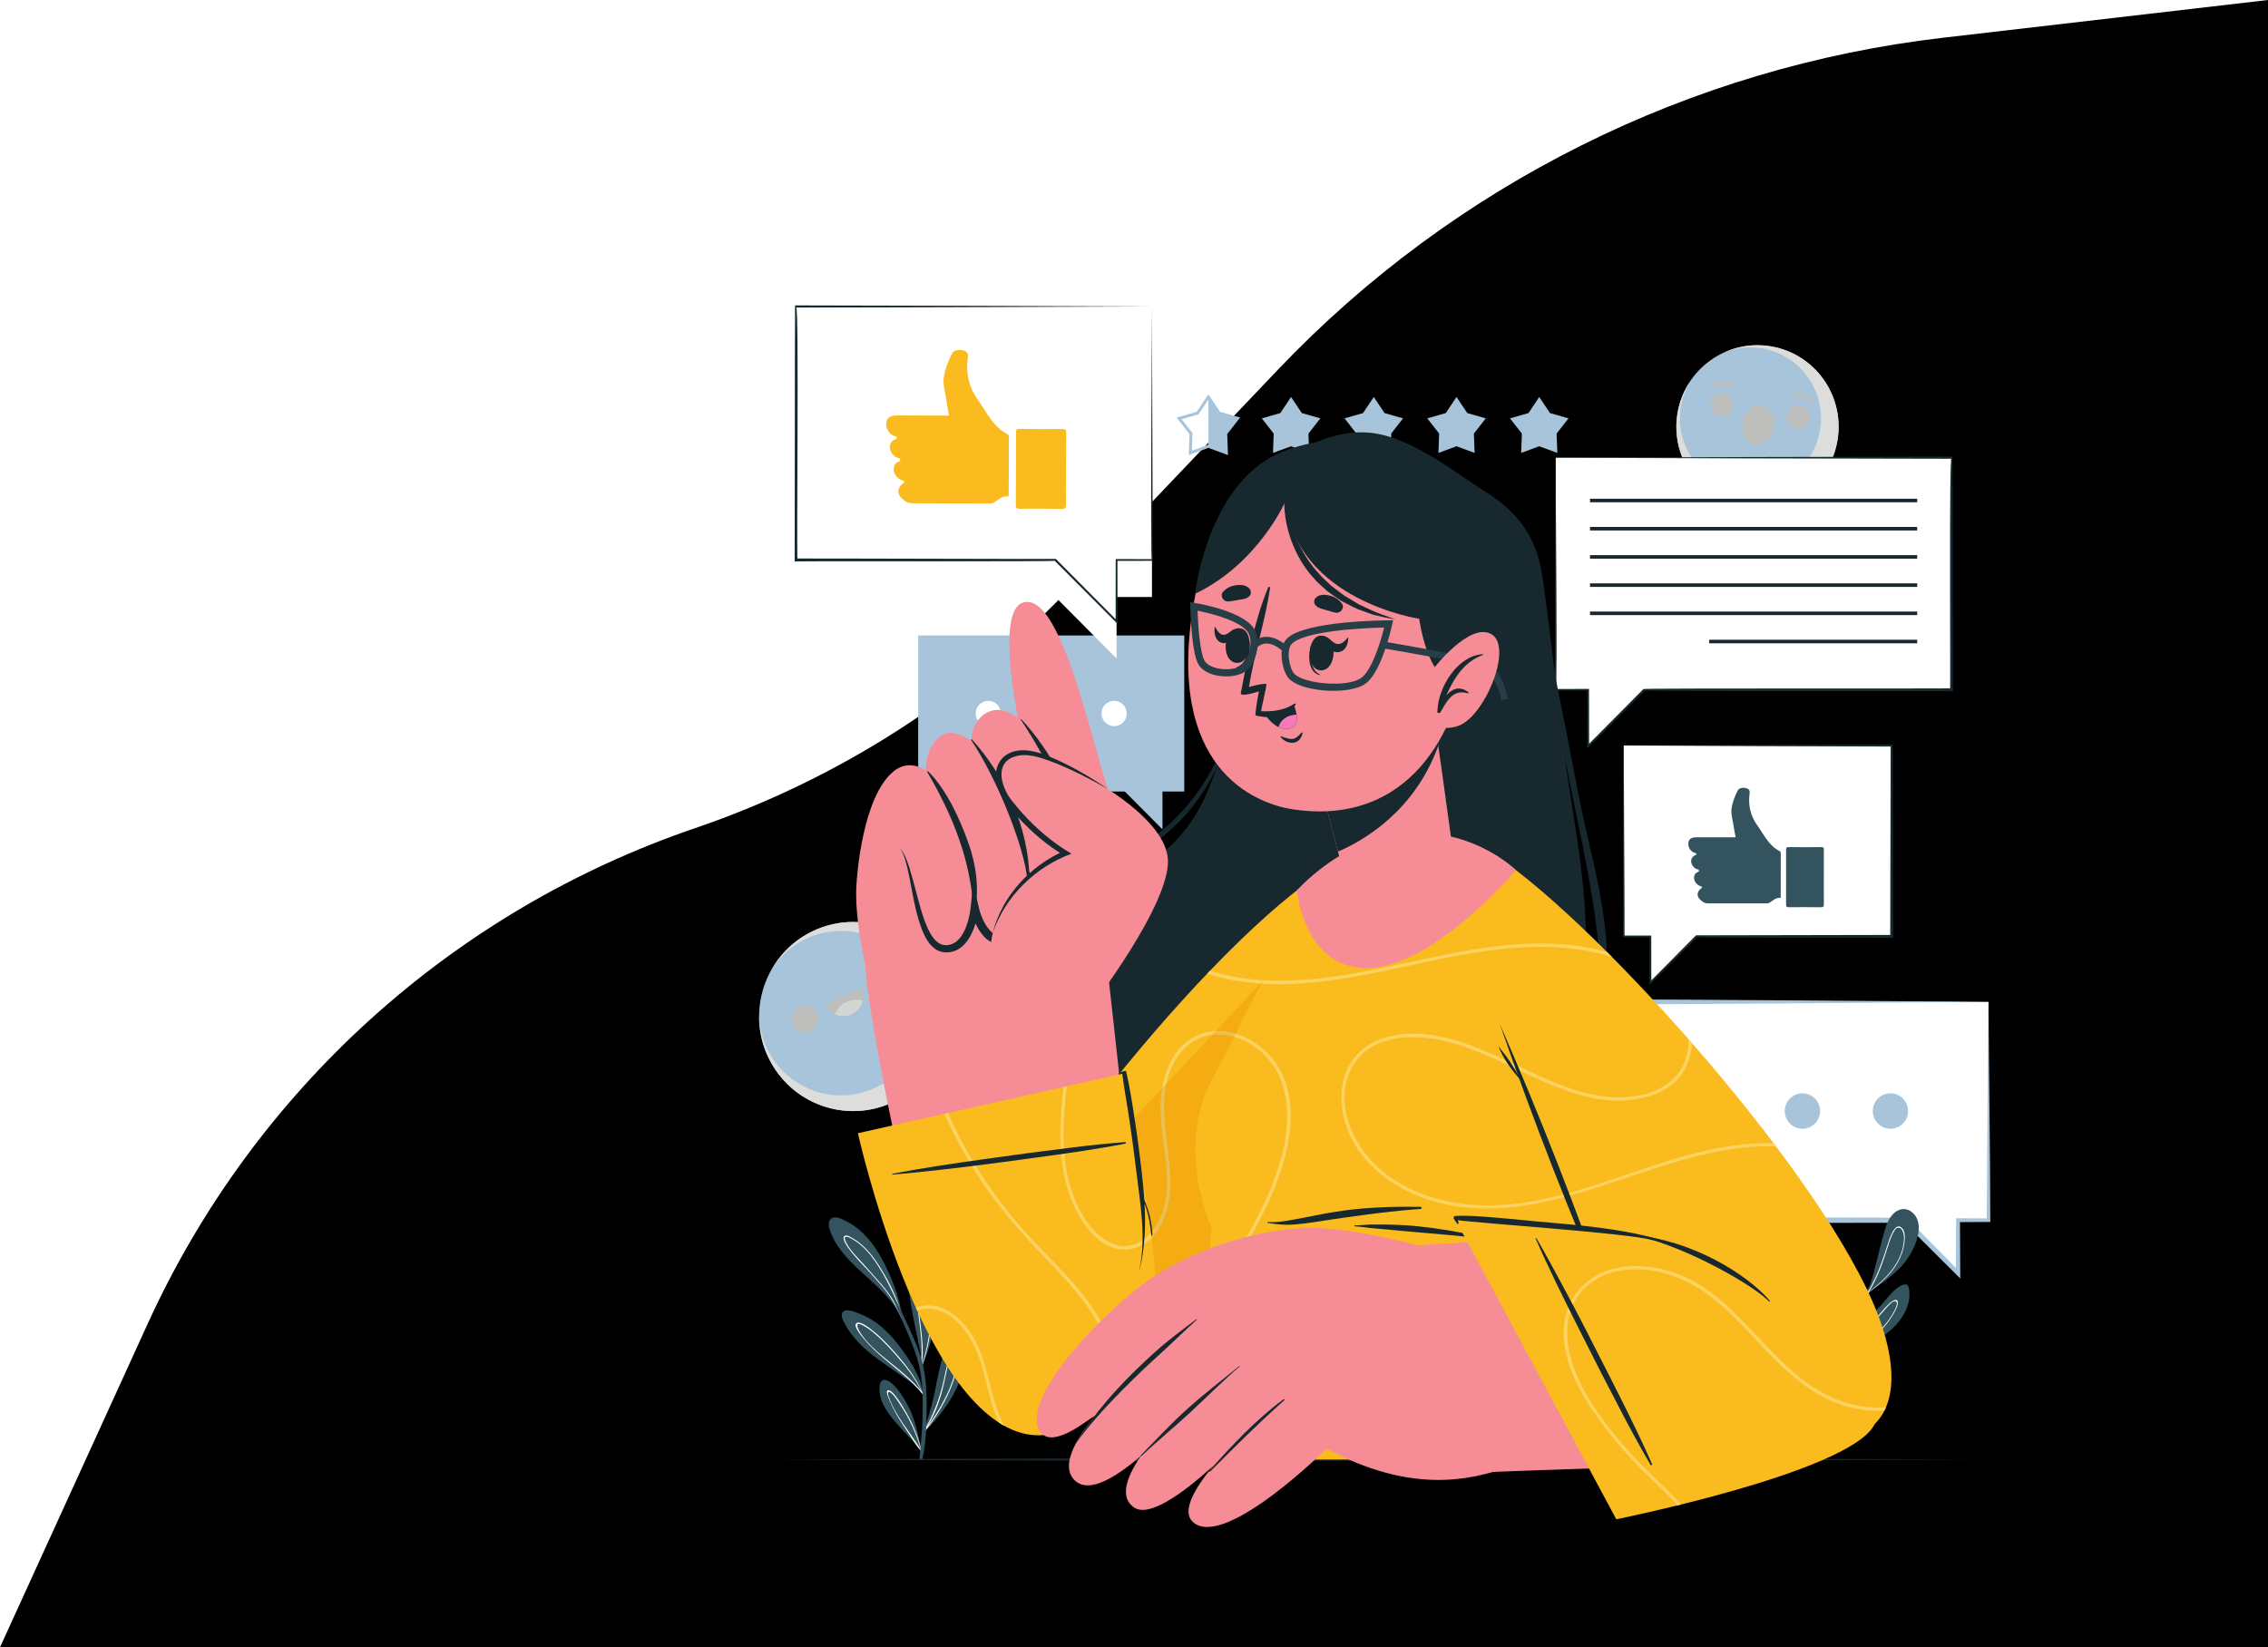 <svg width="245" height="178" viewBox="0 0 245 178" fill="none" xmlns="http://www.w3.org/2000/svg">
<path d="M75.096 89.483C90.471 84.239 104.349 75.355 115.547 63.588L138.057 39.936C157.082 19.947 182.511 7.257 209.922 4.074L245 0V178H0L15.972 143.002C27.479 117.789 48.865 98.43 75.096 89.483Z" fill="url(#paint0_linear_4311_134212)"/>
<g clipPath="url(#clip0_4311_134212)">
<path d="M127.93 68.665V85.528H125.576V89.619L121.508 85.528H99.186V68.665H127.93Z" fill="#A7C4DA"/>
<path d="M108.123 77.096C108.123 77.853 107.513 78.466 106.761 78.466C106.009 78.466 105.399 77.853 105.399 77.096C105.399 76.34 106.009 75.727 106.761 75.727C107.513 75.727 108.123 76.34 108.123 77.096Z" fill="white"/>
<path d="M114.92 77.096C114.92 77.853 114.31 78.466 113.558 78.466C112.806 78.466 112.196 77.853 112.196 77.096C112.196 76.34 112.806 75.727 113.558 75.727C114.31 75.727 114.92 76.34 114.92 77.096Z" fill="white"/>
<path d="M121.717 77.096C121.717 77.853 121.107 78.466 120.355 78.466C119.603 78.466 118.993 77.853 118.993 77.096C118.993 76.34 119.603 75.727 120.355 75.727C121.107 75.727 121.717 76.34 121.717 77.096Z" fill="white"/>
<path d="M83.015 114.289C85.457 119.368 91.532 121.494 96.582 119.038C101.633 116.581 103.747 110.472 101.305 105.393C98.862 100.314 92.788 98.188 87.737 100.645C82.686 103.101 80.572 109.21 83.015 114.289Z" fill="#A7C4DA"/>
<path d="M92.167 120.059C93.421 120.059 94.69 119.825 95.913 119.334V119.334C94.69 119.825 93.421 120.059 92.167 120.059C91.997 120.059 91.828 120.055 91.659 120.046C91.829 120.055 91.998 120.059 92.167 120.059ZM84.897 102.695C84.899 102.692 84.901 102.69 84.903 102.688C84.901 102.69 84.899 102.692 84.897 102.695ZM84.905 102.687C85.702 101.869 86.652 101.172 87.737 100.645C89.162 99.952 90.668 99.624 92.152 99.624C93.956 99.624 95.726 100.109 97.273 101.013C95.726 100.109 93.955 99.623 92.151 99.623C90.668 99.623 89.162 99.951 87.737 100.644C86.652 101.172 85.702 101.868 84.905 102.687Z" fill="#E9EAE7"/>
<path d="M92.167 120.059C93.421 120.059 94.69 119.825 95.913 119.334C95.761 118.574 95.612 117.808 95.465 117.043C95.213 117.198 94.951 117.343 94.68 117.475C93.441 118.077 92.13 118.363 90.84 118.363C87.558 118.363 84.406 116.516 82.882 113.346C82.309 112.155 82.025 110.9 82.001 109.659C81.972 111.213 82.296 112.795 83.014 114.289C84.689 117.77 88.071 119.865 91.659 120.046C91.828 120.055 91.997 120.059 92.167 120.059ZM83.309 104.827C84.161 103.427 85.411 102.25 86.989 101.482C88.228 100.88 89.539 100.594 90.829 100.594C93.078 100.594 95.265 101.461 96.91 103.028C97.673 102.903 98.537 102.81 99.471 102.746C98.815 102.062 98.074 101.482 97.273 101.013C95.726 100.109 93.956 99.624 92.152 99.624C90.668 99.624 89.162 99.952 87.737 100.645C86.652 101.172 85.702 101.869 84.904 102.687C84.904 102.687 84.903 102.688 84.903 102.688C84.901 102.69 84.899 102.692 84.897 102.695C84.272 103.338 83.74 104.056 83.309 104.827Z" fill="#DDDEDB"/>
<path d="M94.364 106.524C94.708 107.239 95.563 107.539 96.274 107.193C96.985 106.847 97.283 105.987 96.939 105.271C96.595 104.556 95.74 104.257 95.029 104.603C94.318 104.949 94.02 105.809 94.364 106.524Z" fill="#BEBFBD"/>
<path d="M85.629 110.772C85.974 111.487 86.829 111.787 87.54 111.441C88.251 111.095 88.549 110.235 88.205 109.52C87.861 108.805 87.006 108.505 86.294 108.851C85.583 109.197 85.285 110.057 85.629 110.772Z" fill="#BEBFBD"/>
<path d="M89.154 108.573C89.377 109.036 89.742 109.382 90.171 109.587C90.74 109.858 91.422 109.877 92.034 109.579C92.644 109.283 93.053 108.732 93.195 108.116C93.301 107.651 93.257 107.148 93.035 106.685L89.154 108.573Z" fill="#BEBFBD"/>
<path d="M90.171 109.587C90.74 109.858 91.422 109.877 92.034 109.579C92.644 109.283 93.053 108.732 93.195 108.116C92.634 107.958 91.998 108.004 91.412 108.289C90.827 108.574 90.397 109.046 90.171 109.587Z" fill="#D4D6D3"/>
<path d="M214.809 108.258V131.85H211.516V137.573L205.825 131.85H174.597V108.258H214.809Z" fill="white"/>
<path d="M214.809 108.258C204.648 108.172 184.488 108.022 174.325 107.983L174.325 108.258L174.285 131.85L174.284 132.163C183.435 132.19 196.54 132.124 205.825 132.123L205.633 132.043L211.349 137.741L211.756 138.146L211.753 137.572L211.723 131.85L211.516 132.058L214.809 132.041L215 132.04C215 125.096 214.845 115.287 214.809 108.258ZM214.809 108.258C214.727 115.212 214.665 125.012 214.618 131.85L214.809 131.658L211.516 131.641L211.31 131.64L211.309 131.85L211.279 137.572L211.683 137.404L206.018 131.656L205.939 131.577C196.702 131.559 183.708 131.528 174.597 131.536L174.909 131.85L174.868 108.258L174.597 108.531C184.62 108.494 204.786 108.343 214.809 108.258Z" fill="#A7C4DA"/>
<path d="M187.102 120.054C187.102 121.112 186.249 121.97 185.196 121.97C184.144 121.97 183.291 121.112 183.291 120.054C183.291 118.996 184.144 118.138 185.196 118.138C186.249 118.138 187.102 118.996 187.102 120.054Z" fill="#A7C4DA"/>
<path d="M196.609 120.054C196.609 121.112 195.756 121.97 194.704 121.97C193.652 121.97 192.799 121.112 192.799 120.054C192.799 118.996 193.652 118.138 194.704 118.138C195.756 118.138 196.609 118.996 196.609 120.054Z" fill="#A7C4DA"/>
<path d="M206.117 120.054C206.117 121.112 205.264 121.97 204.212 121.97C203.16 121.97 202.307 121.112 202.307 120.054C202.307 118.996 203.16 118.138 204.212 118.138C205.264 118.138 206.117 118.996 206.117 120.054Z" fill="#A7C4DA"/>
<path d="M181.199 44.728C180.436 49.535 183.693 54.053 188.473 54.82C193.253 55.587 197.746 52.311 198.508 47.505C199.271 42.697 196.014 38.179 191.234 37.412C186.454 36.646 181.961 39.921 181.199 44.728Z" fill="#A7C4DA"/>
<path d="M189.863 54.932C190.975 54.932 192.051 54.718 193.047 54.325C192.051 54.718 190.975 54.931 189.863 54.931C189.404 54.931 188.939 54.895 188.472 54.82C186.966 54.579 185.612 53.965 184.487 53.087C185.612 53.965 186.967 54.579 188.472 54.82C188.939 54.895 189.404 54.932 189.863 54.932ZM197.545 41.892C196.288 39.581 194.02 37.859 191.233 37.412C190.766 37.337 190.301 37.301 189.843 37.301C189.28 37.301 188.727 37.355 188.188 37.461C188.727 37.356 189.279 37.301 189.841 37.301C190.3 37.301 190.765 37.337 191.232 37.413C194.019 37.86 196.288 39.581 197.545 41.892Z" fill="#E9EAE7"/>
<path d="M189.863 54.931C190.975 54.931 192.051 54.718 193.047 54.325C195.842 53.221 198 50.701 198.507 47.504C198.824 45.5 198.443 43.545 197.545 41.892C196.288 39.581 194.019 37.859 191.232 37.412C190.765 37.337 190.3 37.301 189.841 37.301C189.279 37.301 188.727 37.356 188.188 37.46C187.441 37.606 186.722 37.848 186.047 38.176C186.985 37.763 188.015 37.538 189.081 37.538C189.481 37.538 189.885 37.569 190.292 37.635C194.448 38.301 197.28 42.229 196.618 46.409C196.02 50.179 192.781 52.867 189.101 52.867C188.702 52.867 188.299 52.835 187.892 52.77C183.735 52.103 180.903 48.174 181.566 43.995C181.745 42.868 182.159 41.838 182.751 40.948C181.968 42.033 181.421 43.314 181.197 44.728C180.675 48.02 182.039 51.178 184.487 53.087C185.612 53.965 186.966 54.578 188.472 54.82C188.939 54.895 189.404 54.931 189.863 54.931Z" fill="#DDDEDB"/>
<path d="M193.041 44.862C192.934 45.539 193.392 46.175 194.066 46.283C194.739 46.391 195.371 45.93 195.479 45.253C195.586 44.576 195.127 43.94 194.454 43.832C193.781 43.724 193.149 44.185 193.041 44.862Z" fill="#BEBFBD"/>
<path d="M184.774 43.536C184.666 44.213 185.125 44.849 185.798 44.957C186.471 45.065 187.104 44.604 187.211 43.927C187.318 43.25 186.86 42.614 186.187 42.506C185.514 42.398 184.881 42.859 184.774 43.536Z" fill="#BEBFBD"/>
<path d="M188.211 45.651C188.023 46.842 188.618 47.926 189.541 48.075C190.465 48.222 191.366 47.378 191.555 46.187C191.744 44.997 191.148 43.912 190.225 43.764C189.302 43.616 188.4 44.461 188.211 45.651Z" fill="#BEBFBD"/>
<path d="M196.102 43.562C196.102 43.562 195.399 42.132 193.544 42.665L196.102 43.562Z" fill="#BEBFBD"/>
<path d="M184.704 41.734C184.704 41.734 185.814 40.594 187.412 41.681L184.704 41.734Z" fill="#BEBFBD"/>
<path d="M166.276 42.898L165.117 44.634L163.116 45.206L164.401 46.851L164.323 48.941L166.276 48.222L168.229 48.941L168.151 46.851L169.436 45.206L167.435 44.634L166.276 42.898Z" fill="#A7C4DA"/>
<path d="M157.34 42.898L156.181 44.634L154.181 45.206L155.465 46.851L155.388 48.941L157.34 48.222L159.293 48.941L159.216 46.851L160.5 45.206L158.5 44.634L157.34 42.898Z" fill="#A7C4DA"/>
<path d="M148.403 42.898L147.244 44.634L145.243 45.206L146.528 46.851L146.45 48.941L148.403 48.222L150.356 48.941L150.278 46.851L151.562 45.206L149.562 44.634L148.403 42.898Z" fill="#A7C4DA"/>
<path d="M139.467 42.898L138.308 44.634L136.308 45.206L137.592 46.851L137.514 48.941L139.467 48.222L141.42 48.941L141.343 46.851L142.627 45.206L140.626 44.634L139.467 42.898Z" fill="#A7C4DA"/>
<path d="M130.531 42.898L130.664 42.987L129.472 44.772L127.644 45.295L128.817 46.799L128.747 48.709L130.531 48.051L132.316 48.709L132.246 46.799L133.419 45.295L131.591 44.773L130.399 42.987L130.531 42.898L130.664 42.809L131.79 44.496L133.963 45.117L132.568 46.904L132.652 49.174L130.531 48.392L128.411 49.174L128.495 46.904L127.1 45.117L129.273 44.496L130.531 42.61L130.664 42.809L130.531 42.898Z" fill="#A7C4DA"/>
<path d="M130.532 48.222V42.898L131.691 44.634L133.691 45.206L132.407 46.851L132.484 48.941L130.532 48.222Z" fill="#A7C4DA"/>
<path d="M198.447 145.109C200.267 145.174 202.296 145.278 203.803 144.091C205.194 142.997 206.435 141.364 206.251 139.489C206.198 138.955 206.076 138.625 205.507 138.853C204.639 139.201 203.97 140.163 203.369 140.839C202.589 141.716 201.775 142.53 200.845 143.247C200.198 143.746 199.5 144.177 198.84 144.661C198.756 144.72 198.673 144.781 198.592 144.846C198.561 144.868 198.529 144.892 198.498 144.916L198.446 144.918C198.411 144.919 198.385 144.935 198.371 144.957L198.357 144.989C198.346 145.042 198.376 145.107 198.447 145.109Z" fill="#33535F"/>
<path d="M198.357 144.989C199.956 144.961 201.682 145.034 202.962 143.943C203.553 143.437 204.046 142.792 204.447 142.127C204.632 141.824 205.186 140.922 204.957 140.563C204.541 139.913 202.635 142.562 202.371 142.816C201.38 143.766 200.143 144.328 198.839 144.661C198.755 144.72 198.673 144.782 198.591 144.846C199.522 144.644 200.426 144.313 201.244 143.821C202.379 143.14 203.011 142.133 203.899 141.193C204.091 140.989 204.67 140.306 204.888 140.731C205.032 141.012 204.497 141.895 204.381 142.085C203.999 142.714 203.531 143.324 202.977 143.81C201.701 144.93 199.983 144.891 198.371 144.957L198.357 144.989Z" fill="white"/>
<path d="M197.443 146.225C197.459 146.296 197.473 146.366 197.487 146.437L197.49 146.444L197.522 146.481C197.557 146.495 197.604 146.478 197.618 146.444L197.619 146.4L197.61 146.372L197.59 146.309L197.594 146.304L197.599 146.283C197.922 145.073 198.047 143.814 198.387 142.602C198.711 141.446 199.114 140.312 199.347 139.132C199.495 138.388 200.009 134.654 198.373 135.119C197.649 135.326 197.152 136.382 196.877 137.013C196.508 137.859 196.323 138.775 196.274 139.695C196.155 141.972 196.985 144.043 197.443 146.225Z" fill="#33535F"/>
<path d="M197.471 145.346C197.516 144.368 197.612 143.392 197.751 142.422C197.861 141.639 198.007 140.865 198.171 140.093C198.264 139.656 198.36 139.219 198.38 138.771C198.394 138.431 198.346 137.172 197.7 137.952C197.234 138.519 197.121 139.724 197.065 140.419C197 141.191 197.034 141.965 197.11 142.737C197.198 143.61 197.342 144.478 197.471 145.346ZM196.918 141.577C196.899 140.726 196.961 139.869 197.181 139.044C197.254 138.757 197.61 137.384 198.072 137.418C198.371 137.438 198.422 138.031 198.447 138.227C198.552 139.058 198.284 139.906 198.123 140.714C197.793 142.362 197.61 144.027 197.522 145.701C197.536 145.806 197.553 145.914 197.564 146.018C197.579 146.107 197.587 146.194 197.598 146.282C197.601 146.313 197.607 146.342 197.61 146.373L197.618 146.444C197.604 146.478 197.556 146.495 197.522 146.481C197.514 146.413 197.502 146.345 197.494 146.277C197.491 146.333 197.491 146.387 197.488 146.444L197.485 146.438C197.474 146.379 197.463 146.322 197.452 146.265L197.443 146.226C197.443 146.132 197.446 146.038 197.449 145.948C197.24 144.492 196.955 143.046 196.918 141.577Z" fill="white"/>
<path d="M196.463 151.247H196.464C196.495 151.253 196.527 151.255 196.531 151.255C198.195 151.17 200.412 151.327 201.796 150.22C202.818 149.403 203.822 147.787 203.499 146.416C203.131 144.871 201.056 146.725 200.507 147.172C199.108 148.314 196.43 151.107 196.43 151.161L196.409 151.192L196.406 151.197C196.391 151.224 196.426 151.239 196.463 151.247Z" fill="#33535F"/>
<path d="M199.698 150.245C200.226 150.007 200.714 149.672 201.134 149.269C201.413 149.002 202.398 148.001 202.135 147.59C201.997 147.372 201.881 147.488 201.616 147.618C201.495 147.678 201.377 147.749 201.264 147.823C200.985 148.007 200.728 148.223 200.468 148.43C200.012 148.798 199.549 149.153 199.075 149.499C198.302 150.066 197.507 150.599 196.694 151.107C197.693 150.798 198.748 150.676 199.698 150.245ZM196.407 151.198C196.503 151.138 196.598 151.079 196.694 151.016C197.789 150.324 198.855 149.584 199.879 148.793C200.138 148.594 202.011 146.918 202.293 147.516C202.462 147.879 201.845 148.617 201.647 148.866C201.292 149.312 200.863 149.698 200.384 150.001C199.275 150.696 197.93 150.846 196.675 151.181C196.615 151.192 196.556 151.209 196.497 151.226L196.466 151.246H196.463C196.426 151.238 196.393 151.223 196.407 151.198Z" fill="white"/>
<path d="M193.424 147.8C193.847 149.715 194.862 151.463 196.275 152.808L196.306 152.826C196.339 152.838 196.372 152.822 196.391 152.795C196.411 152.768 196.414 152.729 196.383 152.698L196.299 152.613C196.023 150.338 195.719 148.077 195.486 145.796C195.432 145.259 195.014 141.837 193.968 142.394C193.323 142.739 193.28 144.14 193.225 144.77C193.135 145.782 193.205 146.809 193.424 147.8Z" fill="#33535F"/>
<path d="M196.164 152.471C196.184 152.503 196.206 152.531 196.226 152.562C196.206 152.5 196.187 152.44 196.17 152.378C195.749 151.011 195.391 149.615 195.151 148.203C195.03 147.485 194.954 146.762 194.807 146.05C194.745 145.749 194.599 144.89 194.35 144.751C194.111 144.612 194.108 144.946 194.082 145.139C194.066 145.278 194.066 145.531 194.063 145.661C194.023 148.146 194.785 150.472 196.164 152.471ZM194.029 144.751C194.085 144.561 194.184 144.365 194.396 144.498C194.802 144.753 194.962 146.362 195.03 146.807C195.309 148.643 195.741 150.407 196.181 152.202C196.218 152.352 196.254 152.506 196.291 152.659C196.325 152.704 196.359 152.75 196.393 152.795C196.373 152.823 196.339 152.838 196.308 152.826L196.294 152.781C196.249 152.721 196.201 152.659 196.158 152.596V152.594C195.442 151.615 194.886 150.503 194.511 149.366C194.271 148.634 194.111 147.882 194.026 147.116C193.947 146.413 193.817 145.44 194.029 144.751Z" fill="white"/>
<path d="M195.999 157.713H196.332C196.337 157.418 196.343 157.123 196.351 156.831C196.391 155.643 196.439 154.454 196.509 153.265C196.549 152.588 196.597 151.916 196.667 151.249L196.673 151.181C196.681 151.127 196.687 151.073 196.693 151.016C196.698 150.96 196.707 150.9 196.715 150.84C196.896 149.343 197.212 147.879 197.858 146.472C198.069 146.01 198.301 145.559 198.543 145.111C198.566 145.068 198.591 145.026 198.614 144.983L198.633 144.949C198.656 144.904 198.681 144.861 198.707 144.816C198.726 144.782 198.743 144.75 198.763 144.717C199.533 143.355 200.413 142.053 201.248 140.743C201.488 140.368 201.727 139.991 201.962 139.614L202.004 139.545L202.058 139.463C203.107 137.798 204.139 136.119 205.228 134.485C205.27 134.426 205.171 134.372 205.132 134.431C204.396 135.515 203.634 136.581 202.878 137.654C202.777 137.796 202.678 137.94 202.577 138.082C202.376 138.366 202.179 138.646 201.981 138.93C201.586 139.497 201.197 140.065 200.816 140.64C199.745 142.254 198.625 143.883 197.753 145.624C197.688 145.755 197.626 145.885 197.564 146.018C197.525 146.101 197.485 146.183 197.452 146.265C197.406 146.359 197.364 146.455 197.322 146.552C196.583 148.256 196.32 150.012 196.202 151.822C196.194 151.947 196.185 152.074 196.179 152.202C196.177 152.259 196.171 152.318 196.168 152.378C196.168 152.409 196.165 152.44 196.163 152.471C196.163 152.511 196.16 152.551 196.157 152.593V152.596C196.157 152.624 196.154 152.656 196.154 152.687C196.148 152.795 196.146 152.902 196.14 153.013C196.092 154.202 196.061 155.39 196.036 156.576C196.027 156.953 196.013 157.333 195.999 157.713Z" fill="#33535F"/>
<path d="M205.931 136.183C206.842 134.951 208.009 132.41 206.667 131.089C206.127 130.557 205.377 130.503 204.764 130.947C204.055 131.463 203.736 132.438 203.507 133.245C202.892 135.4 202.484 137.596 201.716 139.708C201.702 139.721 201.651 139.889 201.632 139.935C201.616 139.979 201.686 139.997 201.702 139.954C201.728 139.886 201.752 139.817 201.778 139.748C203.229 138.69 204.851 137.644 205.931 136.183Z" fill="#33535F"/>
<path d="M202.058 139.463C203.009 138.709 203.937 137.886 204.622 136.877C204.977 136.352 205.271 135.773 205.457 135.164C205.539 134.894 205.601 134.613 205.637 134.332C205.666 134.125 205.683 133.907 205.674 133.697C205.66 133.232 205.468 132.724 205.195 132.676C204.856 132.613 204.743 132.812 204.52 133.203C204.444 133.334 204.38 133.473 204.32 133.612C204.171 133.961 204.055 134.324 203.942 134.684C203.753 135.283 203.562 135.878 203.347 136.468C203.203 136.868 203.048 137.265 202.879 137.654C202.588 138.326 202.261 138.978 201.88 139.605C201.94 139.56 201.999 139.512 202.058 139.463ZM201.703 139.713L201.725 139.676C202.044 139.16 202.323 138.63 202.577 138.082C203.102 136.945 203.502 135.753 203.886 134.554C204.032 134.091 204.687 131.828 205.491 132.73C205.829 133.11 205.781 133.782 205.728 134.247C205.646 134.996 205.389 135.711 205.028 136.369C204.306 137.677 203.183 138.666 202.004 139.546C201.951 139.588 201.897 139.628 201.844 139.668L201.81 139.725L201.787 139.761L201.768 139.778L201.697 139.747L201.703 139.713Z" fill="white"/>
<path d="M98.206 139.627C98.356 140.848 98.588 142.057 98.834 143.261C98.972 143.944 99.119 144.626 99.257 145.311C99.408 146.065 99.63 146.832 99.428 147.593L99.424 147.594L99.416 147.7L99.424 147.713C99.46 147.762 99.557 147.762 99.581 147.685L99.594 147.634L99.607 147.618C99.734 147.445 99.816 147.112 99.868 146.985C100.105 146.411 100.302 145.819 100.471 145.22C100.818 143.994 101.028 142.729 101.062 141.454C101.092 140.314 100.978 139.169 100.709 138.062C100.492 137.175 100.185 135.852 99.527 135.174C98.931 134.561 98.436 135.543 98.264 136.04C97.877 137.17 98.064 138.471 98.206 139.627Z" fill="#33535F"/>
<path d="M99.612 147.147C99.589 147.346 99.558 147.542 99.521 147.734C99.567 147.592 99.612 147.451 99.654 147.309C100.119 145.783 100.444 144.214 100.489 142.615C100.517 141.718 100.455 140.816 100.294 139.931C100.207 139.455 100.094 138.987 99.95 138.527C99.888 138.334 99.567 137.132 99.293 137.191C99.101 137.234 99.056 138.317 99.053 138.34C99.042 138.556 99.042 138.774 99.045 138.993C99.05 139.44 99.081 139.889 99.118 140.334C99.203 141.301 99.341 142.266 99.457 143.23C99.612 144.515 99.761 145.854 99.612 147.147ZM99.293 137.035C99.736 137.035 100.057 138.473 100.215 139.094C100.466 140.073 100.585 141.08 100.593 142.09C100.61 143.908 100.257 145.698 99.676 147.411C99.654 147.479 99.632 147.55 99.606 147.618L99.595 147.635L99.581 147.683C99.558 147.76 99.46 147.763 99.422 147.712C99.451 147.561 99.474 147.414 99.49 147.263C99.507 147.127 99.521 146.994 99.53 146.861C99.651 145.4 99.442 143.905 99.259 142.456C99.045 140.754 98.706 137.038 99.293 137.035Z" fill="white"/>
<path d="M91.234 142.998C92.047 144.593 93.416 145.814 94.83 146.861C95.589 147.421 96.372 147.946 97.142 148.487C97.787 148.941 98.568 149.421 99.138 150.032C99.164 150.058 99.19 150.086 99.215 150.115C99.374 150.294 99.514 150.485 99.628 150.689L99.667 150.714L99.693 150.784L99.725 150.777L99.716 150.698L99.714 150.692L99.719 150.631L99.705 150.605L99.695 150.527C99.463 148.663 98.167 146.779 97.07 145.344C95.98 143.915 94.622 142.641 92.929 141.984C92.504 141.82 91.536 141.366 91.104 141.715C90.708 142.032 91.061 142.661 91.234 142.998Z" fill="#33535F"/>
<path d="M92.845 143.86C93.804 145.46 95.465 146.628 96.876 147.794C97.832 148.58 98.768 149.4 99.552 150.35C98.844 148.906 97.826 147.607 96.774 146.419C96.168 145.732 95.544 145.054 94.864 144.441C94.501 144.11 94.117 143.783 93.705 143.508C93.519 143.383 93.147 143.151 92.921 143.083C92.382 142.924 92.681 143.585 92.845 143.86ZM92.49 143.006C92.876 142.618 94.013 143.576 94.298 143.8C95.163 144.478 95.917 145.287 96.65 146.101C97.851 147.442 98.923 148.838 99.654 150.472V150.475L99.694 150.526L99.705 150.605L99.719 150.631L99.713 150.693L99.657 150.628C99.516 150.452 99.366 150.282 99.214 150.114L99.138 150.032C98.077 148.883 96.825 147.916 95.621 146.909C94.785 146.208 93.971 145.466 93.279 144.62C93.102 144.405 92.165 143.332 92.49 143.006Z" fill="white"/>
<path d="M99.885 154.486C99.9 154.514 99.934 154.532 99.968 154.533L99.947 154.562L99.952 154.602L99.992 154.601C101.494 153.064 102.942 151.196 103.691 149.159C104.006 148.3 104.202 147.395 104.227 146.477C104.244 145.851 104.277 144.588 103.744 144.13C102.669 143.212 101.69 147.11 101.545 147.697C101.278 148.768 101.103 149.86 100.858 150.936C100.589 152.114 100.235 153.269 99.883 154.424L99.885 154.486Z" fill="#33535F"/>
<path d="M102.065 151.135C102.488 150.307 102.854 149.439 103.097 148.537C103.193 148.18 103.269 147.814 103.323 147.445C103.362 147.156 103.399 146.864 103.396 146.575C103.391 145.862 103.334 145.678 103.216 145.653C103.142 145.639 103.041 145.715 102.832 146.14C102.699 146.41 102.606 146.716 102.53 147.006C102.42 147.425 102.324 147.848 102.234 148.274C102.051 149.121 101.879 149.975 101.633 150.807C101.286 151.995 100.79 153.155 100.141 154.213C100.86 153.24 101.512 152.225 102.065 151.135ZM99.885 154.485C99.944 154.386 100 154.287 100.054 154.185C100.979 152.537 101.585 150.838 101.989 148.949C102.183 148.038 102.355 147.091 102.702 146.223C102.79 146.007 103.058 145.176 103.413 145.596C103.596 145.814 103.444 147.388 103.371 147.794C103.202 148.722 102.886 149.618 102.499 150.472C101.856 151.896 101.018 153.268 100.037 154.494C100.009 154.531 99.981 154.568 99.952 154.602L99.946 154.562L99.966 154.534C99.932 154.531 99.899 154.514 99.885 154.485Z" fill="white"/>
<path d="M95.066 150.75C95.21 151.504 95.61 152.193 96.052 152.81C96.943 154.048 98.084 155.078 99.058 156.249C99.203 156.423 99.345 156.601 99.483 156.784L99.607 157.042C99.607 157.037 99.59 156.939 99.558 156.772L99.557 156.771C99.401 155.951 98.888 153.474 98.249 152.207C97.856 151.428 97.399 150.629 96.826 149.967C96.55 149.653 95.901 148.974 95.413 149.122C94.887 149.282 94.99 150.356 95.066 150.75Z" fill="#33535F"/>
<path d="M96.01 150.928C96.752 153.03 98.267 154.687 99.423 156.553C99.443 156.584 99.46 156.613 99.48 156.644C99.463 156.59 99.448 156.533 99.432 156.479C99.116 155.418 98.712 154.392 98.205 153.41C97.897 152.815 97.55 152.236 97.172 151.68C96.972 151.388 96.769 151.044 96.529 150.781C96.422 150.662 96.115 150.347 96.01 150.401C95.861 150.475 95.962 150.789 96.01 150.928ZM95.861 150.247C96.382 149.921 97.728 152.338 97.908 152.65C98.577 153.807 99.093 155.044 99.443 156.335C99.485 156.479 99.522 156.624 99.559 156.772C99.59 156.939 99.609 157.035 99.609 157.041L99.482 156.783C99.46 156.752 99.434 156.72 99.412 156.689C99.296 156.539 99.178 156.391 99.059 156.25C98.475 155.37 97.875 154.499 97.308 153.606C96.899 152.962 96.524 152.301 96.222 151.598C96.154 151.439 95.632 150.389 95.861 150.247Z" fill="white"/>
<path d="M89.827 133.401C91.377 136.983 95.446 138.651 97.209 142.104L97.218 142.122C97.272 142.227 97.323 142.334 97.372 142.444C97.397 142.496 97.462 142.493 97.489 142.462L97.496 142.402L97.46 142.324C97.184 140.171 96.305 137.953 95.282 136.054C94.391 134.403 93.171 132.858 91.482 131.989C91.066 131.773 90.253 131.319 89.787 131.675C89.293 132.051 89.635 132.959 89.827 133.401Z" fill="#33535F"/>
<path d="M91.471 134.384C91.942 135.226 92.672 135.912 93.31 136.627C93.953 137.351 94.605 138.065 95.237 138.797C95.736 139.376 96.196 140 96.593 140.661C96.926 141.208 97.214 141.787 97.442 142.385C97.282 141.775 97.073 141.177 96.836 140.592L96.825 140.573C96.399 139.532 95.868 138.527 95.321 137.56L95.302 137.524C94.814 136.667 94.266 135.833 93.586 135.115C93.217 134.727 92.814 134.367 92.365 134.072C91.855 133.74 91.409 133.524 91.282 133.688C91.198 133.802 91.33 134.137 91.471 134.384ZM91.223 133.555C91.42 133.408 91.719 133.587 91.889 133.674C92.312 133.89 92.707 134.173 93.065 134.483C93.809 135.118 94.416 135.901 94.941 136.727C95.82 138.116 96.633 139.642 97.152 141.234C97.27 141.594 97.375 141.957 97.459 142.326C97.471 142.371 97.479 142.417 97.49 142.462C97.462 142.493 97.397 142.496 97.372 142.445C97.326 142.337 97.276 142.238 97.225 142.133L97.211 142.104C96.903 141.392 96.548 140.709 96.106 140.062C95.425 139.067 94.582 138.19 93.784 137.294C93.468 136.942 90.54 134.057 91.223 133.555Z" fill="white"/>
<path d="M95.243 137.6C95.709 138.61 96.154 139.634 96.594 140.66C96.803 141.142 97.009 141.625 97.212 142.104L97.226 142.132C97.299 142.306 97.376 142.482 97.449 142.654C98.12 144.226 98.859 145.834 99.268 147.499C99.482 148.37 99.59 149.278 99.64 150.191C99.643 150.284 99.649 150.378 99.654 150.472V150.475C99.654 150.526 99.657 150.577 99.657 150.628L99.66 150.713C99.688 151.498 99.677 152.287 99.663 153.053C99.643 154.122 99.553 155.183 99.451 156.241C99.451 156.272 99.449 156.304 99.443 156.335C99.44 156.383 99.434 156.431 99.432 156.479L99.423 156.553C99.421 156.599 99.415 156.644 99.412 156.689C99.378 157.03 99.347 157.37 99.319 157.713H99.643C99.858 156.686 99.976 155.617 100.035 154.559L100.038 154.494C100.046 154.392 100.052 154.287 100.055 154.184C100.063 154.057 100.069 153.932 100.072 153.805C100.083 153.498 100.092 153.195 100.097 152.894C100.128 151.147 100.109 149.326 99.725 147.612C99.714 147.564 99.702 147.519 99.691 147.471L99.677 147.411C99.671 147.377 99.663 147.343 99.654 147.309L99.612 147.147C99.587 147.051 99.559 146.954 99.53 146.861L99.505 146.776C99.059 145.281 98.354 143.831 97.714 142.427C97.596 142.169 97.477 141.914 97.356 141.659C97.288 141.517 97.22 141.375 97.153 141.233C97.048 141.02 96.941 140.805 96.837 140.592L96.825 140.572C96.329 139.565 95.813 138.57 95.322 137.56C95.299 137.515 95.221 137.551 95.243 137.6Z" fill="#33535F"/>
<path d="M213.881 157.713C171.933 157.517 124.876 157.516 82.928 157.713C124.876 157.911 171.933 157.909 213.881 157.713Z" fill="#17282F"/>
<g filter="url(#filter0_d_4311_134212)">
<path d="M124.441 33.114V60.509H120.618V67.154L114.01 60.509H86.001V33.114H124.441Z" fill="white"/>
</g>
<path d="M124.44 33.115C114.861 33.076 95.578 33.003 86 33L85.886 33V33.115C85.859 33.375 85.861 60.419 85.842 60.668H86C85.985 60.614 114.298 60.705 113.927 60.592L120.543 67.228L120.72 67.405L120.72 67.154L120.711 60.51L120.616 60.604L124.44 60.599H124.529V60.509L124.44 33.115ZM124.44 33.115C124.473 33.1 124.223 60.884 124.439 60.42L120.616 60.414H120.522V60.51L120.513 67.154L120.689 67.081C120.648 67.037 114.093 60.431 114.057 60.393C114.018 60.42 86.044 60.331 86 60.351L86.158 60.509C86.019 60.634 86.342 32.552 86 33.229C95.582 33.229 114.859 33.155 124.44 33.115Z" fill="#17282F"/>
<path fillRule="evenodd" clipRule="evenodd" d="M107.505 54.211C107.909 53.958 108.261 53.59 108.801 53.643C109.007 53.664 108.962 53.492 108.964 53.379C108.973 51.337 108.98 49.298 108.988 47.259C108.989 47.111 108.98 46.989 108.82 46.906C107.273 46.115 106.606 44.567 105.661 43.243C104.651 41.83 104.308 40.3 104.552 38.61C104.619 38.151 104.407 37.945 103.996 37.849C103.501 37.734 103.007 37.87 102.836 38.212C102.416 39.059 102.055 39.94 101.943 40.883C101.851 41.656 102.124 42.41 102.218 43.176C102.286 43.736 102.414 44.291 102.518 44.858C102.382 44.957 102.224 44.905 102.078 44.907C100.365 44.903 98.651 44.897 96.937 44.891C96.215 44.889 95.86 45.096 95.758 45.578C95.633 46.178 95.947 46.79 96.5 47.075C96.628 47.14 96.859 47.082 96.874 47.284C96.889 47.489 96.651 47.468 96.532 47.55C95.91 47.976 96.022 48.859 96.739 49.372C96.911 49.494 97.246 49.439 97.254 49.694C97.257 49.897 96.943 49.894 96.801 50.036C96.299 50.532 96.544 51.462 97.291 51.84C97.387 51.888 97.506 51.897 97.592 51.958C97.677 52.016 97.76 52.08 97.595 52.198C96.851 52.728 96.864 53.471 97.61 54.015C97.683 54.068 97.758 54.123 97.833 54.176C98.104 54.377 98.424 54.376 98.734 54.378C101.422 54.392 104.11 54.4 106.797 54.407C107.049 54.408 107.304 54.401 107.505 54.211Z" fill="#FABB1E"/>
<path fillRule="evenodd" clipRule="evenodd" d="M115.158 50.639C115.163 49.343 115.161 48.046 115.176 46.751C115.178 46.487 115.152 46.357 114.831 46.36C113.258 46.374 111.687 46.368 110.115 46.346C109.807 46.341 109.758 46.448 109.759 46.723C109.76 49.332 109.753 51.94 109.732 54.549C109.728 54.881 109.818 54.975 110.15 54.97C111.675 54.958 113.2 54.959 114.723 54.989C115.103 54.996 115.156 54.862 115.153 54.529C115.138 53.232 115.154 51.936 115.158 50.639Z" fill="#FABB1E"/>
<path d="M175.403 80.553V101.182H178.282V106.186L183.258 101.182H204.35V80.553H175.403Z" fill="white"/>
<path d="M175.403 80.553C182.617 80.608 197.139 80.653 204.35 80.668L204.236 80.553L204.192 101.182L204.35 101.024C204.301 101.024 183.255 101.066 183.21 101.066L183.176 101.1L178.209 106.113L178.386 106.186L178.377 101.182L178.376 101.087H178.282L175.403 101.093L175.492 101.182C175.49 97.755 175.476 94.328 175.453 90.889L175.403 80.553ZM175.403 80.553C175.402 86.697 175.3 95.213 175.314 101.272L175.403 101.272L178.282 101.277L178.188 101.182L178.179 106.186L178.179 106.437L178.355 106.26L183.34 101.265C182.904 101.371 204.446 101.302 204.35 101.341L204.508 101.341L204.507 101.182L204.464 80.553L204.464 80.438L204.35 80.439C197.132 80.455 182.617 80.501 175.403 80.553Z" fill="#17282F"/>
<path fillRule="evenodd" clipRule="evenodd" d="M191.266 97.466C191.569 97.274 191.833 96.996 192.24 97.035C192.395 97.05 192.361 96.921 192.362 96.835C192.364 95.298 192.364 93.763 192.365 92.227C192.365 92.115 192.358 92.023 192.237 91.962C191.071 91.37 190.565 90.206 189.85 89.211C189.085 88.149 188.823 86.998 189.003 85.725C189.052 85.379 188.892 85.224 188.582 85.154C188.209 85.068 187.838 85.172 187.71 85.429C187.396 86.069 187.126 86.733 187.044 87.443C186.977 88.026 187.184 88.593 187.257 89.169C187.31 89.591 187.408 90.008 187.487 90.435C187.385 90.51 187.266 90.471 187.156 90.473C185.865 90.475 184.575 90.475 183.284 90.474C182.74 90.474 182.474 90.631 182.399 90.994C182.306 91.447 182.543 91.906 182.961 92.119C183.057 92.168 183.231 92.124 183.243 92.276C183.255 92.431 183.075 92.415 182.986 92.478C182.519 92.8 182.606 93.465 183.146 93.849C183.276 93.941 183.528 93.898 183.535 94.09C183.538 94.243 183.302 94.241 183.195 94.349C182.818 94.724 183.005 95.423 183.569 95.706C183.641 95.742 183.731 95.749 183.795 95.794C183.86 95.838 183.922 95.886 183.798 95.974C183.239 96.376 183.251 96.935 183.814 97.343C183.869 97.383 183.926 97.424 183.982 97.464C184.187 97.615 184.428 97.613 184.662 97.614C186.686 97.618 188.709 97.616 190.733 97.615C190.923 97.615 191.115 97.609 191.266 97.466Z" fill="#33535F"/>
<path fillRule="evenodd" clipRule="evenodd" d="M197.018 94.756C197.018 93.781 197.013 92.804 197.021 91.828C197.023 91.629 197.002 91.532 196.76 91.535C195.576 91.549 194.393 91.549 193.209 91.536C192.977 91.533 192.941 91.614 192.942 91.821C192.949 93.786 192.951 95.75 192.941 97.714C192.94 97.964 193.007 98.035 193.257 98.031C194.405 98.017 195.554 98.015 196.701 98.033C196.987 98.038 197.026 97.937 197.023 97.685C197.009 96.709 197.018 95.733 197.018 94.756Z" fill="#33535F"/>
<path d="M168.059 49.457V74.537H171.559V80.621L177.609 74.537H210.807V49.457H168.059Z" fill="white"/>
<path d="M168.06 49.457C178.712 49.514 200.158 49.557 210.808 49.574C210.538 48.849 210.721 74.693 210.654 74.537L210.807 74.383C210.725 74.417 177.575 74.355 177.528 74.454L171.487 80.547L171.663 80.62L171.654 74.537V74.442L171.56 74.442L168.06 74.447C168.282 74.987 167.998 49.35 168.06 49.457ZM168.06 49.457L167.97 74.537L167.97 74.626H168.06L171.56 74.632L171.466 74.537L171.457 80.62L171.456 80.871L171.633 80.694L177.691 74.619C177.247 74.728 210.91 74.649 210.807 74.691H210.961L210.961 74.537L210.924 49.457L210.923 49.34L210.807 49.34C200.15 49.359 178.712 49.403 168.06 49.457Z" fill="#17282F"/>
<path d="M171.759 54.274H207.105V53.89H171.759V54.274Z" fill="#17282F"/>
<path d="M171.759 57.321H207.105V56.938H171.759V57.321Z" fill="#17282F"/>
<path d="M171.759 60.369H207.105V59.985H171.759V60.369Z" fill="#17282F"/>
<path d="M171.759 63.417H207.105V63.033H171.759V63.417Z" fill="#17282F"/>
<path d="M171.759 66.464H207.105V66.081H171.759V66.464Z" fill="#17282F"/>
<path d="M184.629 69.512H207.105V69.128H184.629V69.512Z" fill="#17282F"/>
<path d="M168.997 81.404C170.14 90.72 173.074 101.709 169.819 110.871C167.258 118.047 161.122 123.224 154.629 126.749C140.344 134.492 119.694 136.968 108.187 123.011C103.593 117.434 101.933 105.201 108.45 100.165C111.798 97.587 115.949 96.726 119.848 95.331C124.993 93.505 128.556 90.24 130.607 85.128C134.616 75.171 133.124 68.225 133.23 57.785C133.255 55.847 133.556 53.916 135.32 52.146C136.787 50.362 138.87 49.057 141.174 48.252C143.11 47.29 145.174 46.654 147.358 46.72C151.963 46.843 156.674 50.735 160.411 53.096C164.193 55.491 166.053 58.153 166.679 62.642C167.542 68.882 168.224 75.15 168.997 81.404Z" fill="#17282F"/>
<path d="M170.489 85.72C168.894 77.249 167.136 68.823 165.431 60.376C165.421 60.325 165.341 60.331 165.35 60.384C166.551 67.375 167.657 74.373 168.95 81.351C170.217 88.188 171.987 95.132 172.654 102.057C174.151 117.603 158.722 125.187 145.498 125.455C144.897 125.468 144.984 126.43 145.592 126.398C157.195 125.795 170.705 120.735 173.221 107.808C174.597 100.737 171.792 92.645 170.489 85.72Z" fill="#17282F"/>
<path d="M133.913 56.908C133.896 56.742 133.653 56.769 133.658 56.934C133.932 65.526 135.054 75.519 130.784 83.355C128.694 87.189 125.444 90.363 121.553 92.324C118.459 93.883 115.078 94.263 111.786 95.185C98.914 98.79 100.163 116.55 110.196 122.73C110.407 122.859 110.637 122.5 110.431 122.359C103.331 117.525 100.372 107.959 105.27 100.383C109.201 94.303 117.744 95.466 123.471 91.902C135.338 84.516 135.137 69.321 133.913 56.908Z" fill="#17282F"/>
<path d="M106.243 139.991C108.347 149.616 121.035 151.257 122.895 149.108C130.422 140.417 138.148 123.78 146.504 105.223C153.037 90.716 148.496 90.424 142.511 94.447C128.593 103.803 105.113 134.819 106.243 139.991Z" fill="#FABB1E"/>
<path d="M130.452 105.162C130.539 105.071 130.626 104.98 130.713 104.889H130.712C130.625 104.979 130.539 105.069 130.452 105.162ZM145.703 92.689C145.768 92.663 145.832 92.638 145.896 92.614C145.832 92.638 145.768 92.662 145.703 92.689Z" fill="#6C7A7F"/>
<path d="M125.547 117.587L125.983 117.123C126.141 116.38 126.387 115.648 126.751 114.932C127.598 113.269 129.101 112.022 130.963 111.81L131.336 111.413C130.768 111.436 130.202 111.543 129.65 111.748C127.183 112.662 125.969 115.099 125.547 117.587ZM136.154 106.273L136.421 105.989C136.423 105.986 136.424 105.983 136.426 105.981C136.437 105.96 136.447 105.941 136.458 105.921C134.491 105.81 132.56 105.479 130.711 104.889C130.624 104.98 130.537 105.071 130.45 105.162C130.438 105.174 130.426 105.187 130.415 105.2C131.236 105.475 132.068 105.693 132.893 105.853C133.982 106.063 135.069 106.199 136.154 106.273ZM146.05 92.974C146.051 92.974 146.051 92.974 146.051 92.974C146.05 92.973 146.05 92.973 146.049 92.972C146.116 92.924 146.179 92.873 146.246 92.825C146.284 92.796 146.325 92.768 146.363 92.739C146.263 92.679 146.164 92.617 146.065 92.556C146.009 92.574 145.952 92.593 145.895 92.614C145.831 92.638 145.767 92.663 145.701 92.689C145.679 92.698 145.657 92.707 145.635 92.716C145.773 92.803 145.911 92.889 146.05 92.974Z" fill="#FCD361"/>
<path d="M124.085 147.671C126.172 145.042 128.276 141.828 130.406 138.159L130.923 132.696C130.923 132.696 126.713 123.825 131.224 116.131C131.748 115.235 132.458 113.791 133.327 112.036C132.757 111.869 132.168 111.777 131.574 111.777C131.45 111.777 131.327 111.781 131.203 111.789C131.123 111.794 131.044 111.801 130.965 111.81L125.985 117.123C125.247 120.583 126.408 124.293 126.418 127.8C126.425 129.755 125.854 132.289 124.389 133.778C125.076 139.525 125.287 145.083 124.085 147.671ZM124.323 133.242C124.324 133.241 124.325 133.24 124.326 133.239C124.326 133.239 124.326 133.239 124.326 133.24C124.56 132.976 124.77 132.686 124.953 132.377C127.278 128.472 125.297 123.702 125.374 119.496C125.385 118.873 125.44 118.228 125.549 117.587L122.302 121.05C122.957 124.333 123.773 128.817 124.323 133.242ZM133.492 111.704C134.296 110.081 135.228 108.214 136.266 106.28C136.229 106.278 136.193 106.276 136.156 106.273L131.338 111.413C131.418 111.409 131.499 111.407 131.579 111.407C132.224 111.407 132.868 111.513 133.492 111.704Z" fill="#F4AC12"/>
<path d="M124.387 133.778C125.853 132.289 126.424 129.756 126.417 127.8C126.407 124.293 125.246 120.583 125.983 117.123L125.548 117.587C125.439 118.229 125.384 118.873 125.372 119.497C125.296 123.703 127.277 128.473 124.952 132.377C124.769 132.686 124.559 132.976 124.324 133.24C124.344 133.419 124.366 133.595 124.388 133.774C124.388 133.774 124.387 133.775 124.387 133.775C124.387 133.776 124.387 133.777 124.387 133.778ZM133.326 112.036C133.38 111.927 133.435 111.816 133.491 111.704C132.867 111.513 132.223 111.408 131.578 111.408C131.498 111.408 131.417 111.409 131.337 111.413L130.964 111.81C131.043 111.801 131.122 111.794 131.202 111.789C131.325 111.781 131.449 111.777 131.573 111.777C132.166 111.777 132.756 111.87 133.326 112.036ZM136.265 106.281C136.265 106.28 136.265 106.28 136.265 106.279C136.265 106.279 136.264 106.279 136.264 106.279C136.315 106.184 136.368 106.086 136.422 105.989L136.155 106.273C136.192 106.276 136.228 106.278 136.265 106.281Z" fill="#EABF56"/>
<path d="M120.054 146.884C123.935 141.815 122.594 131.297 119.8 106.09C119.413 102.602 93.297 101.068 93.52 104.814C93.8 109.533 97.564 128.309 98.647 131.095C103.946 144.734 117.421 150.322 120.054 146.884Z" fill="#F68C95"/>
<path d="M92.567 95.02C91.972 100.093 94.789 110.945 96.47 113.3C98.151 115.655 116.656 111.452 117.906 108.756C119.156 106.06 119.845 88.826 117.102 84.404C114.359 79.982 93.183 89.766 92.567 95.02Z" fill="#F68C95"/>
<path d="M119.962 92.058C117.484 93.112 116.753 91.012 116.753 91.012C116.753 91.012 117.896 96.134 115.345 97.673C112.883 99.15 111.137 95.24 111.009 94.962C111.067 95.234 111.995 99.968 109.274 101.249C106.444 102.578 105.362 98.351 105.293 98.077C105.268 98.351 104.875 101.964 102.587 102.464C98.656 103.322 99.409 94.056 97.198 91.651C97.198 91.651 92.716 94.952 92.566 95.021C92.566 95.021 93.102 86.19 96.496 83.373C98.284 81.888 100.014 83.272 100.014 83.272C100.014 83.272 99.874 80.405 101.985 79.329C103.07 78.779 104.91 80.035 104.91 80.035C104.91 80.035 104.893 77.736 106.83 76.896C108.374 76.22 109.979 77.586 109.979 77.586C109.979 77.586 107.553 66.113 110.472 65.123C115.499 63.419 119.319 88.256 121.416 89.303C122.456 89.822 121.041 91.599 119.962 92.058Z" fill="#F68C95"/>
<path d="M110.266 77.762C110.239 77.722 110.289 77.676 110.323 77.713C113.663 81.3 116.239 86.27 116.855 91.175C116.875 91.336 116.541 92.011 116.506 91.832C115.66 87.365 113.164 82.083 110.266 77.762Z" fill="#17282F"/>
<path d="M104.9 79.957C104.868 79.911 104.945 79.858 104.986 79.902C108.407 83.617 111.155 89.296 111.203 95.033C111.204 95.23 111.01 95.408 110.991 95.182C110.672 91.369 107.529 83.834 104.9 79.957Z" fill="#17282F"/>
<path d="M105.159 98.479C104.901 92.979 102.917 88.116 100.165 83.416C100.129 83.355 100.219 83.31 100.262 83.353C102.232 85.284 103.675 88.463 104.591 91.033C105.467 93.495 105.766 95.893 105.35 98.469C105.333 98.57 105.164 98.596 105.159 98.479Z" fill="#17282F"/>
<path d="M116.833 91.056C116.857 91.249 116.346 90.939 116.362 91.133C116.542 93.24 116.68 97.028 115.008 97.563C113.667 97.989 112.168 96.473 111.819 95.663L110.942 93.628L111.062 95.847C111.114 96.815 111.034 97.845 110.771 98.773C110.511 99.699 110.008 100.552 109.221 100.922C108.407 101.324 107.521 101.207 106.933 100.53C106.324 99.885 105.934 98.912 105.722 97.996L105.13 95.435L104.858 98.038C104.784 98.743 104.617 99.488 104.362 100.157C104.103 100.823 103.732 101.455 103.202 101.816C102.685 102.173 101.967 102.248 101.455 101.934C100.911 101.612 100.519 100.951 100.209 100.29C99.592 98.932 99.257 97.422 98.851 95.942C98.653 95.199 98.455 94.452 98.222 93.715C97.978 92.99 97.728 92.221 97.198 91.65C97.663 92.269 97.823 93.04 98.018 93.772C98.193 94.517 98.333 95.272 98.473 96.028C98.755 97.541 99.056 99.061 99.63 100.543C99.94 101.265 100.302 102.039 101.063 102.562C101.852 103.096 102.911 102.988 103.647 102.488C104.4 101.981 104.832 101.214 105.141 100.468C105.441 99.704 105.628 98.939 105.728 98.117L104.864 98.159C105.106 99.244 105.476 100.278 106.265 101.167C106.655 101.602 107.225 101.953 107.854 102.037C108.484 102.125 109.08 101.983 109.613 101.72C110.717 101.168 111.303 100.038 111.576 99C111.855 97.931 111.92 96.868 111.846 95.776L111.089 95.959C111.567 96.973 113.059 98.852 115.222 98.454C117.962 97.512 117.067 92.044 116.833 91.056Z" fill="#17282F"/>
<path d="M117.906 108.756C117.906 108.756 126.499 97.583 126.16 92.818C125.821 88.053 116.523 83.06 112.845 81.784C107.768 80.022 107.023 83.86 108.708 86.239C110.658 88.996 114.821 91.979 115.107 92.191C115.107 92.191 107.694 95.794 107.075 101.793C106.456 107.791 117.906 108.756 117.906 108.756Z" fill="#F68C95"/>
<path d="M119.648 85.244C117.893 84.037 116.051 82.95 114.106 82.073C113.114 81.638 112.107 81.211 111.013 81.099C108.12 80.781 106.766 83.188 108.067 85.688C108.556 86.683 109.276 87.505 109.995 88.33C111.461 89.925 113.092 91.337 114.968 92.44L115.007 91.924C111.286 93.546 108.238 96.829 107.239 100.812C108.582 96.847 111.862 93.674 115.747 92.248C113.784 91.101 111.995 89.593 110.466 87.9C110.204 87.609 109.694 87.005 109.452 86.698C108.277 85.35 107.28 82.599 109.514 81.783C110.995 81.269 112.527 81.898 113.956 82.434C115.912 83.219 117.806 84.188 119.648 85.244Z" fill="#17282F"/>
<path d="M92.674 122.451L121.232 116.027C121.232 116.027 127.672 143.642 123.59 148.469C121.765 150.626 115.888 155.95 110.893 154.97C99.404 152.716 92.674 122.451 92.674 122.451Z" fill="#FABB1E"/>
<path d="M108.477 154.064C108.477 154.064 108.477 154.064 108.477 154.064C108.286 153.958 108.097 153.845 107.909 153.725C107.91 153.725 107.91 153.725 107.91 153.725C108.097 153.847 108.285 153.959 108.477 154.064Z" fill="white"/>
<path d="M99.074 141.608C99.039 141.532 99.004 141.455 98.969 141.378C99.003 141.456 99.038 141.532 99.074 141.608Z" fill="#7D969B"/>
<path d="M124.322 133.242C124.322 133.241 124.324 133.24 124.324 133.239C124.324 133.239 124.324 133.239 124.324 133.239C124.324 133.24 124.322 133.24 124.322 133.241V133.242Z" fill="#F7CB5E"/>
<path d="M124.388 133.775C124.388 133.775 124.388 133.774 124.389 133.774C124.366 133.595 124.344 133.419 124.325 133.24C124.324 133.241 124.323 133.241 124.323 133.242C124.345 133.42 124.366 133.597 124.388 133.775Z" fill="#F1D890"/>
<path d="M114.872 117.457L115.031 117.421L114.873 117.456C114.873 117.456 114.873 117.457 114.872 117.457Z" fill="#F9B4BB"/>
<path d="M108.476 154.064C108.215 153.583 107.998 153.078 107.814 152.568C106.657 149.371 106.501 145.886 104.224 143.189C103.306 142.106 102.067 141.183 100.614 141.068C100.509 141.059 100.404 141.055 100.299 141.055C99.827 141.055 99.369 141.142 98.936 141.305C98.946 141.329 98.957 141.354 98.967 141.378C99.002 141.455 99.037 141.531 99.073 141.608C99.077 141.617 99.081 141.626 99.085 141.635C99.461 141.495 99.868 141.418 100.302 141.418C100.343 141.418 100.385 141.419 100.427 141.42C102.29 141.481 103.762 142.977 104.708 144.46C105.695 146.014 106.135 147.731 106.565 149.499C106.899 150.864 107.285 152.376 107.909 153.724C108.096 153.844 108.286 153.958 108.476 154.064ZM120.087 151.729C120.266 151.591 120.441 151.453 120.613 151.313C121.081 148.849 120.501 146.152 119.482 143.909C117.727 140.059 114.538 137.147 111.681 134.133C107.82 130.058 104.666 125.368 102.392 120.265L102.022 120.348C102.949 122.443 104.02 124.474 105.23 126.419C107.412 129.927 110.063 132.989 112.923 135.946C115.933 139.059 119.023 142.356 120.078 146.7C120.489 148.381 120.508 150.137 120.087 151.729ZM121.469 135.023C121.664 135.023 121.863 135.008 122.065 134.978C123.011 134.837 123.779 134.399 124.387 133.775C124.365 133.597 124.344 133.42 124.322 133.242V133.241C123.575 134.083 122.586 134.646 121.486 134.646C121.127 134.646 120.756 134.586 120.377 134.456C118.44 133.79 117.109 131.813 116.293 130.026C114.627 126.355 114.742 122.101 115.153 118.173C115.182 117.907 115.21 117.641 115.242 117.376L115.031 117.421L114.872 117.457C114.471 121.092 114.255 124.849 115.306 128.392C116.105 131.083 118.25 135.023 121.469 135.023Z" fill="#FCD361"/>
<path d="M121.564 123.577C118.325 124.205 115.06 124.658 111.794 125.102C108.526 125.546 105.258 125.997 101.98 126.359C100.129 126.564 98.277 126.78 96.42 126.919C96.371 126.923 96.355 126.842 96.405 126.832C99.638 126.205 102.905 125.738 106.163 125.273C109.429 124.807 112.702 124.375 115.975 123.974C117.825 123.747 119.678 123.554 121.535 123.413C121.627 123.406 121.658 123.559 121.564 123.577Z" fill="#17282F"/>
<path d="M120.919 115.914C121.21 115.794 121.618 115.66 121.634 115.728C122.067 117.524 122.349 119.479 122.629 121.305C122.905 123.106 123.139 124.915 123.347 126.726C123.46 127.701 123.554 128.677 123.617 129.653C124.132 130.867 124.448 132.137 124.486 133.469C124.489 133.535 124.375 133.543 124.37 133.476C124.279 132.314 124.04 131.147 123.639 130.047C123.771 132.435 123.69 134.817 123.11 137.169L123.089 137.161C123.853 133.673 123.149 129.961 122.738 126.471C122.533 124.721 122.29 122.977 122.035 121.235C121.782 119.498 121.462 117.767 121.231 116.027C121.231 116.027 120.926 116.101 120.862 116.11C120.802 116.118 120.864 115.937 120.919 115.914Z" fill="#17282F"/>
<path d="M128.557 157.708L130.921 132.696C130.921 132.696 126.712 123.824 131.222 116.131C133.501 112.233 139.325 97.966 146.246 92.826C154.391 86.778 162.208 92.345 165.249 96.49C171.338 104.789 180.375 122.379 185.359 157.718L128.557 157.708Z" fill="#FABB1E"/>
<path d="M130.147 140.886L130.17 140.644C130.17 140.645 130.17 140.645 130.169 140.645L130.147 140.886Z" fill="white"/>
<path d="M136.422 105.989V105.988C136.423 105.986 136.425 105.983 136.426 105.981C136.425 105.983 136.423 105.986 136.422 105.989Z" fill="#FDE599"/>
<path d="M136.265 106.279C136.317 106.183 136.369 106.086 136.422 105.988V105.989C136.368 106.086 136.315 106.184 136.264 106.279C136.264 106.279 136.265 106.279 136.265 106.279Z" fill="#F1D890"/>
<path d="M146.364 92.74C146.365 92.739 146.365 92.739 146.365 92.739C146.365 92.739 146.365 92.739 146.365 92.738C146.364 92.739 146.364 92.739 146.363 92.739C146.363 92.739 146.364 92.739 146.364 92.74Z" fill="#FCD361"/>
<path d="M146.052 92.974C146.117 92.924 146.182 92.875 146.247 92.826C146.287 92.797 146.326 92.768 146.365 92.74C146.365 92.74 146.365 92.74 146.365 92.739C146.327 92.768 146.286 92.796 146.248 92.825C146.181 92.873 146.117 92.924 146.05 92.972C146.051 92.973 146.052 92.973 146.052 92.974Z" fill="#FDE599"/>
<path d="M157.428 157.713H157.756C157.783 157.514 157.811 157.314 157.84 157.114C157.752 156.974 157.663 156.829 157.575 156.677C157.524 157.023 157.475 157.368 157.428 157.713ZM147.393 157.71H147.766C147.801 155.253 147.075 152.754 146.113 150.538C144.539 146.927 141.653 142.18 143.81 138.23C144.932 136.18 147.106 135.296 149.315 135.296C150.165 135.296 151.02 135.427 151.822 135.672C151.851 135.546 151.885 135.43 151.924 135.324C151.074 135.059 150.175 134.916 149.282 134.916C147.93 134.916 146.589 135.243 145.447 135.969C142.45 137.871 142.332 141.6 143.291 144.688C144.517 148.641 146.967 152.13 147.343 156.342C147.384 156.797 147.403 157.255 147.393 157.71ZM130.096 141.44C133.447 136.359 136.993 131.372 138.691 125.452C139.704 121.918 139.965 117.616 137.582 114.554C136.576 113.26 135.101 112.196 133.492 111.706C133.435 111.818 133.381 111.927 133.326 112.036C134.317 112.327 135.247 112.843 136.037 113.49C139.557 116.367 139.497 121.326 138.34 125.356C136.716 131.019 133.384 135.801 130.17 140.645L130.147 140.886L130.096 141.44ZM160.606 130.593C163.417 130.593 166.216 130.084 168.982 129.35C168.945 129.257 168.908 129.163 168.87 129.07C166.217 129.77 163.531 130.248 160.777 130.248C160.216 130.248 159.651 130.228 159.084 130.186C155.395 129.917 151.617 128.665 148.843 126.131C146.084 123.613 144.205 119.352 145.871 115.697C147.112 112.974 149.871 112.071 152.648 112.071C153.864 112.071 155.082 112.244 156.179 112.513C158.812 113.158 161.268 114.311 163.716 115.468C163.659 115.308 163.601 115.148 163.544 114.989C160.717 113.655 157.84 112.33 154.739 111.853C154.075 111.752 153.383 111.694 152.685 111.694C150.02 111.694 147.289 112.533 145.855 114.948C144.144 117.828 144.912 121.627 146.728 124.257C148.617 126.996 151.557 128.799 154.695 129.748C156.667 130.344 158.639 130.593 160.606 130.593ZM138.248 106.342C145.244 106.342 152.174 104.104 159.061 102.977C159.055 102.96 159.048 102.943 159.042 102.925C159.015 102.858 158.99 102.791 158.965 102.724C158.955 102.696 158.944 102.669 158.934 102.641C152.033 103.79 145.257 105.969 138.239 105.969C137.731 105.969 137.22 105.957 136.709 105.933C136.627 105.93 136.544 105.924 136.461 105.917C136.449 105.938 136.438 105.96 136.426 105.981C136.425 105.983 136.423 105.986 136.422 105.988C136.369 106.086 136.317 106.183 136.265 106.279C136.927 106.322 137.587 106.342 138.248 106.342ZM154.127 95.695C154.956 95.695 155.784 95.589 156.599 95.349C156.578 95.228 156.558 95.108 156.541 94.991C155.751 95.22 154.914 95.315 154.124 95.315C154.085 95.315 154.046 95.314 154.007 95.314C151.239 95.282 148.706 94.158 146.365 92.739C146.365 92.739 146.365 92.739 146.364 92.74C146.325 92.768 146.286 92.797 146.246 92.826C146.181 92.875 146.116 92.924 146.051 92.974C146.388 93.181 146.728 93.379 147.072 93.571C149.194 94.753 151.663 95.695 154.127 95.695Z" fill="#FCD361"/>
<path d="M153.461 130.404C150.698 130.371 147.915 130.431 145.174 130.808C143.81 130.996 142.465 131.246 141.117 131.526C140.445 131.665 139.773 131.782 139.097 131.895C138.403 132.011 137.661 132.108 136.957 132.049C136.893 132.044 136.884 132.139 136.947 132.148C137.627 132.246 138.279 132.337 138.969 132.343C139.624 132.349 140.284 132.284 140.934 132.201C142.319 132.024 143.695 131.782 145.078 131.591C147.868 131.204 150.657 130.819 153.469 130.635C153.598 130.627 153.591 130.406 153.461 130.404Z" fill="#17282F"/>
<path d="M159.951 133.622C157.732 133.133 155.456 132.743 153.195 132.51C152.058 132.392 150.923 132.342 149.78 132.321C149.234 132.311 148.689 132.312 148.143 132.318C147.543 132.326 146.942 132.414 146.343 132.413C146.28 132.412 146.269 132.509 146.333 132.511C146.899 132.53 147.464 132.642 148.028 132.694C148.594 132.746 149.161 132.793 149.728 132.844C150.863 132.947 151.996 133.062 153.131 133.155C155.405 133.339 157.667 133.545 159.932 133.809C160.055 133.823 160.066 133.647 159.951 133.622Z" fill="#17282F"/>
<path d="M166.362 96.785C182.602 112.98 203.186 147.197 199.495 154.221C195.385 162.044 172.768 139.339 172.839 137.998C172.893 136.984 164.796 116.152 158.661 101.002C152.531 85.867 162.346 92.78 166.362 96.785Z" fill="#F68C95"/>
<path d="M172.689 138.025C171.981 135.796 160.973 108.328 157.816 99.638C154.983 91.838 156.393 88.609 162.918 93.391C174.932 102.195 198.826 129.321 203.353 143.439C207.714 157.039 196.476 158.28 187.189 152.091C179.585 147.025 172.689 138.025 172.689 138.025Z" fill="#FABB1E"/>
<path d="M191.863 123.885C191.771 123.764 191.678 123.642 191.589 123.52C191.588 123.52 191.587 123.52 191.586 123.52C191.678 123.641 191.77 123.764 191.861 123.885C191.862 123.885 191.863 123.885 191.863 123.885ZM182.772 112.706C182.772 112.705 182.772 112.703 182.772 112.702C182.654 112.568 182.536 112.436 182.422 112.302C182.422 112.303 182.422 112.305 182.422 112.306C182.538 112.439 182.655 112.573 182.772 112.706Z" fill="white"/>
<path d="M174.139 103.412C174.045 103.318 173.951 103.223 173.857 103.13C173.95 103.223 174.044 103.318 174.137 103.411C174.138 103.412 174.138 103.412 174.139 103.412Z" fill="white"/>
<path d="M159.043 102.925C159.017 102.858 158.992 102.79 158.967 102.724C158.991 102.791 159.017 102.858 159.043 102.925Z" fill="#FDE599"/>
<path d="M202.856 152.454C203.091 152.454 203.326 152.446 203.561 152.431C203.625 152.309 203.685 152.181 203.736 152.05C203.427 152.078 203.115 152.092 202.804 152.092C202.669 152.092 202.533 152.089 202.398 152.084C202.416 152.138 202.432 152.191 202.447 152.243C202.458 152.279 202.468 152.315 202.477 152.351C202.486 152.384 202.494 152.416 202.502 152.448C202.62 152.452 202.738 152.454 202.856 152.454ZM169.595 129.185C172.814 128.294 175.99 127.128 179.09 126.137C182.94 124.91 186.953 123.87 191.012 123.87C191.295 123.87 191.579 123.875 191.862 123.885C191.771 123.764 191.679 123.641 191.587 123.52C191.403 123.516 191.218 123.514 191.034 123.514C189.153 123.514 187.264 123.732 185.42 124.087C180.041 125.123 174.824 127.425 169.487 128.903C169.523 128.997 169.559 129.091 169.595 129.185ZM174.867 118.93C175.441 118.93 176.018 118.89 176.596 118.805C178.313 118.552 180.075 117.901 181.266 116.578C182.221 115.513 182.702 114.117 182.772 112.706C182.656 112.573 182.539 112.439 182.422 112.306C182.425 113.836 181.944 115.372 180.861 116.479C179.415 117.953 177.246 118.494 175.245 118.564C175.107 118.569 174.97 118.571 174.832 118.571C171.299 118.571 167.953 117.056 164.81 115.585C164.532 115.456 164.252 115.324 163.971 115.19C164.042 115.357 164.112 115.522 164.182 115.688C165.023 116.086 165.865 116.479 166.712 116.847C169.293 117.974 172.044 118.93 174.867 118.93ZM174.139 103.412C174.045 103.318 173.952 103.224 173.859 103.13C173.768 103.039 173.677 102.95 173.586 102.861C171.271 102.205 168.84 101.95 166.433 101.95C165.845 101.95 165.259 101.965 164.676 101.993C162.749 102.086 160.838 102.323 158.936 102.64C158.946 102.668 158.956 102.696 158.967 102.724C158.992 102.79 159.018 102.858 159.043 102.925C159.05 102.943 159.057 102.96 159.063 102.977C159.372 102.925 159.678 102.877 159.987 102.832C162.106 102.519 164.264 102.312 166.416 102.312C168.858 102.312 171.292 102.579 173.65 103.262C173.811 103.309 173.977 103.358 174.139 103.412ZM156.601 95.349L156.674 95.327C158.882 94.654 159.952 93.353 160.271 91.742C160.159 91.688 160.048 91.636 159.942 91.592C159.844 92.156 159.637 92.697 159.28 93.19C158.614 94.113 157.623 94.677 156.544 94.99C156.559 95.106 156.579 95.228 156.601 95.349Z" fill="#FCD361"/>
<path d="M174.096 141.576C170.48 131.116 166.455 120.8 162.024 110.662C165.637 121.123 169.668 131.436 174.096 141.576Z" fill="#17282F"/>
<path d="M164.254 116.685C163.619 115.359 162.783 114.181 161.86 113.045C162.402 114.405 163.264 115.613 164.254 116.685Z" fill="#17282F"/>
<path d="M199.23 154.059C194.864 158.64 184.988 158.103 159.993 159.097C156.534 159.234 149.002 134.949 152.688 134.611C157.331 134.186 175.44 133.546 176.77 133.668C187.989 134.692 202.191 150.951 199.23 154.059Z" fill="#F68C95"/>
<path d="M156.558 135.506C156.558 135.506 147.165 132.653 141.769 132.691C134.544 132.741 128.326 135.776 125.797 137.206C120.518 140.191 109.805 151.079 112.385 154.729C114.72 158.033 125.112 146.347 125.112 146.347C125.112 146.347 112.562 156.503 116.101 159.962C119.641 163.42 130.936 149.165 130.936 149.165C130.936 149.165 118.274 159.891 122.485 162.877C125.667 165.133 136.621 152.801 136.621 152.801C136.621 152.801 125.801 162.096 128.975 164.559C132.481 167.279 143.302 156.534 143.302 156.534C152.416 161.427 158.746 160.008 163.129 158.459C164.19 158.085 156.558 135.506 156.558 135.506Z" fill="#F68C95"/>
<path d="M129.229 142.555C127.712 143.694 126.168 144.837 124.757 146.108C123.346 147.38 121.978 148.701 120.69 150.099C117.533 153.526 116.089 156.169 116.196 156.016C118.724 152.386 123.706 147.757 125.117 146.485C126.526 145.217 127.871 143.877 129.279 142.607C129.314 142.575 129.265 142.528 129.229 142.555Z" fill="#17282F"/>
<path d="M133.886 147.596C132.011 149.135 130.094 150.594 128.287 152.217C126.488 153.832 124.922 155.523 123.238 157.257C123.109 157.391 123.223 157.417 123.358 157.288C125.109 155.622 126.856 154.217 128.626 152.572C130.39 150.932 132.104 149.211 133.926 147.638L133.886 147.596Z" fill="#17282F"/>
<path d="M138.655 151.199C135.67 153.404 133.094 156.16 130.631 158.924C130.508 159.062 130.659 159.079 130.792 158.946C133.412 156.327 135.448 154.255 138.731 151.304C138.783 151.258 138.718 151.153 138.655 151.199Z" fill="#17282F"/>
<path d="M157.179 131.706L174.598 164.167C174.598 164.167 199.316 159.199 202.389 154.107C204.586 150.467 189.614 135.082 177.225 133.544L157.179 131.706Z" fill="#FABB1E"/>
<path d="M181.198 162.672C181.325 162.64 181.453 162.608 181.58 162.579C181.579 162.578 181.579 162.578 181.578 162.577C181.45 162.609 181.323 162.64 181.197 162.671C181.198 162.671 181.198 162.672 181.198 162.672Z" fill="white"/>
<path d="M202.477 152.351C202.467 152.315 202.458 152.279 202.447 152.243C202.457 152.279 202.467 152.315 202.477 152.351Z" fill="#FDE599"/>
<path d="M181.198 162.671C181.324 162.64 181.451 162.609 181.579 162.577C181.332 162.257 181.061 161.95 180.772 161.656C179.288 160.128 177.679 158.741 176.249 157.152C173.41 154 170.435 150.284 169.521 146.03C169.091 144.028 169.241 141.901 170.387 140.155C171.305 138.762 172.741 137.855 174.337 137.451C175.121 137.252 175.93 137.159 176.743 137.159C179.257 137.159 181.819 138.045 183.852 139.425C187.286 141.753 189.806 145.165 192.829 147.959C195.317 150.255 198.114 151.985 201.525 152.376C201.847 152.414 202.172 152.437 202.5 152.45C202.493 152.417 202.485 152.384 202.477 152.35C202.467 152.315 202.457 152.279 202.447 152.243C202.431 152.191 202.414 152.138 202.395 152.084C202.169 152.075 201.943 152.059 201.72 152.036C197.97 151.659 195.001 149.586 192.361 147.014C189.564 144.291 187.101 141.087 183.792 138.95C181.728 137.621 179.206 136.806 176.723 136.806C176.167 136.806 175.613 136.847 175.067 136.932C172.066 137.4 169.604 139.479 169.053 142.554C168.396 146.222 170.32 149.951 172.359 152.85C173.582 154.593 174.923 156.252 176.363 157.815C177.797 159.372 179.44 160.715 180.861 162.275C180.979 162.406 181.093 162.537 181.198 162.671Z" fill="#FCD361"/>
<path d="M191.185 140.568C189.634 138.646 184.359 134.515 177.213 133.521C177.15 133.512 177.122 133.611 177.185 133.626C182.437 134.884 189.466 138.92 191.116 140.642C191.16 140.687 191.224 140.617 191.185 140.568Z" fill="#17282F"/>
<path d="M178.464 158.212C177.031 154.951 175.427 151.771 173.813 148.595C172.199 145.418 170.591 142.236 168.898 139.098C167.941 137.326 166.995 135.546 165.977 133.808C165.95 133.762 165.868 133.795 165.89 133.846C167.319 137.101 168.912 140.292 170.502 143.473C172.095 146.662 173.723 149.836 175.379 152.993C176.315 154.777 177.283 156.544 178.3 158.284C178.35 158.37 178.506 158.307 178.464 158.212Z" fill="#17282F"/>
<path d="M157.22 131.395C158.601 131.314 159.974 131.447 161.352 131.554C162.729 131.66 164.104 131.79 165.477 131.933C168.209 132.217 174.029 132.506 178.861 133.825C178.915 133.839 178.572 134.026 178.519 134.009C176.25 133.263 158.868 132.112 157.488 131.843C157.517 131.946 157.545 132.05 157.559 132.16C157.569 132.234 157.48 132.303 157.421 132.236C157.282 132.075 157.199 131.899 157.073 131.73C156.969 131.591 157.042 131.405 157.22 131.395Z" fill="#17282F"/>
<path d="M163.752 94.016C163.752 94.016 155.242 104.163 148.074 104.59C140.906 105.016 140.086 96.218 140.086 96.218C140.086 96.218 144.627 91.074 150.828 90.161C158.702 89.001 163.752 94.016 163.752 94.016Z" fill="#F68C95"/>
<path d="M157.049 93.184C156.827 94.315 152.257 101.382 147.192 100.458C143.628 99.808 144.677 92.581 144.677 92.581L142.059 82.537L154.43 74.01C154.43 74.01 157.135 92.703 157.049 93.184Z" fill="#F68C95"/>
<path d="M155.373 80.577C152.801 87.702 147.227 90.871 144.532 92.022L142.057 82.54L154.428 74.011C154.428 74.011 154.855 76.977 155.373 80.577Z" fill="#17282F"/>
<path d="M128.696 66.877C126.425 83.732 136.224 86.996 139.845 87.482C143.132 87.923 154.381 89.005 158.375 72.476C162.369 55.946 155.281 49.561 147.817 48.153C140.352 46.745 130.967 50.022 128.696 66.877Z" fill="#F68C95"/>
<path d="M132.662 64.993C133.063 64.97 133.43 64.881 133.824 64.817C134.27 64.744 134.631 64.733 134.976 64.41C135.16 64.238 135.168 63.865 135.018 63.67C134.668 63.214 134.101 63.167 133.561 63.232C132.976 63.303 132.543 63.508 132.134 63.933C131.738 64.345 132.133 65.023 132.662 64.993Z" fill="#17282F"/>
<path d="M144.302 66.204C143.906 66.134 143.552 66.003 143.168 65.894C142.734 65.77 142.376 65.716 142.072 65.356C141.909 65.163 141.944 64.792 142.116 64.616C142.517 64.204 143.086 64.223 143.614 64.35C144.187 64.489 144.594 64.743 144.95 65.212C145.296 65.668 144.824 66.296 144.302 66.204Z" fill="#17282F"/>
<path d="M141.59 69.812C141.603 69.769 141.676 69.874 141.671 69.921C141.539 71.077 141.583 72.424 142.596 72.894C142.627 72.909 142.619 72.967 142.581 72.958C141.321 72.673 141.281 70.886 141.59 69.812Z" fill="#17282F"/>
<path d="M142.721 68.685C144.59 68.696 144.43 72.447 142.698 72.438C140.994 72.428 141.155 68.677 142.721 68.685Z" fill="#17282F"/>
<path d="M143.446 68.915C143.763 69.141 144.067 69.529 144.459 69.585C144.912 69.649 145.273 69.271 145.586 68.906C145.619 68.868 145.649 68.903 145.648 68.952C145.628 69.671 145.321 70.397 144.549 70.472C143.845 70.54 143.369 69.882 143.221 69.152C143.194 69.016 143.318 68.824 143.446 68.915Z" fill="#17282F"/>
<path d="M134.953 69.145C134.945 69.101 134.861 69.197 134.86 69.245C134.856 70.408 134.656 71.74 133.596 72.09C133.563 72.101 133.564 72.159 133.603 72.155C134.887 72.019 135.135 70.248 134.953 69.145Z" fill="#17282F"/>
<path d="M133.961 67.895C132.103 67.688 131.826 71.433 133.547 71.624C135.24 71.813 135.518 68.069 133.961 67.895Z" fill="#17282F"/>
<path d="M133.164 68.084C132.855 68.26 132.537 68.599 132.183 68.597C131.773 68.593 131.501 68.166 131.269 67.758C131.245 67.716 131.213 67.745 131.208 67.795C131.135 68.509 131.316 69.272 131.991 69.46C132.606 69.632 133.111 69.051 133.333 68.351C133.375 68.221 133.289 68.013 133.164 68.084Z" fill="#17282F"/>
<path d="M140.601 79.161C140.324 79.434 140.048 79.81 139.628 79.846C139.225 79.881 138.752 79.7 138.382 79.558C138.345 79.543 138.308 79.582 138.332 79.617C138.634 80.063 139.267 80.34 139.804 80.244C140.328 80.151 140.587 79.695 140.713 79.213C140.73 79.145 140.641 79.121 140.601 79.161Z" fill="#17282F"/>
<path d="M135.993 74.7C135.993 74.7 135.66 76.421 135.615 77.24C135.611 77.316 135.806 77.363 136.082 77.395L136.114 77.397C137.541 77.701 139.017 77.281 139.956 76.149C140.016 76.072 139.918 75.982 139.841 76.029C138.723 76.763 137.525 76.902 136.247 76.855C136.202 76.624 136.916 73.925 136.788 73.908C136.344 73.846 135.45 74.102 134.914 74.228C135.504 70.622 136.666 67.14 137.2 63.541C137.217 63.412 137.034 63.363 136.991 63.476C135.516 67.04 134.745 71.174 134.04 74.883C133.948 75.344 135.659 74.821 135.993 74.7Z" fill="#17282F"/>
<path d="M136.62 77.153C136.62 77.153 137.221 78.15 138.131 78.574C138.466 78.731 138.835 78.815 139.235 78.747C140.059 78.609 140.147 77.869 140.058 77.221C139.987 76.687 139.787 76.215 139.787 76.215C139.787 76.215 138.512 77.211 136.62 77.153Z" fill="#17282F"/>
<path d="M138.131 78.574C138.466 78.731 138.835 78.815 139.235 78.747C140.059 78.609 140.147 77.869 140.058 77.221C139.188 77.229 138.281 77.738 138.131 78.574Z" fill="#F579BB"/>
<path d="M157.313 73.465C154.251 73.922 153.309 66.863 153.309 66.863C153.309 66.863 140.173 64.92 138.831 54.228C138.831 54.228 135.883 60.925 129.095 64.167C129.095 64.167 130.561 50.873 139.773 48.388C139.773 48.388 149.889 44.538 157.052 53.436C164.392 62.557 159.369 73.157 157.313 73.465Z" fill="#17282F"/>
<path d="M138.768 53.437C138.628 55.075 138.902 56.748 139.458 58.316C140.014 59.883 140.871 61.368 142.022 62.589C142.285 62.917 142.626 63.167 142.924 63.458L143.388 63.881C143.553 64.008 143.724 64.127 143.895 64.246C144.24 64.48 144.575 64.729 144.927 64.948C145.293 65.145 145.663 65.333 146.033 65.517C146.219 65.608 146.401 65.707 146.59 65.79L147.171 66.002L148.331 66.421C149.127 66.625 149.931 66.787 150.729 66.937C149.97 66.623 149.194 66.393 148.453 66.077L147.358 65.57L146.812 65.319C146.637 65.223 146.469 65.112 146.298 65.009C145.958 64.799 145.617 64.593 145.272 64.395C144.944 64.17 144.635 63.918 144.317 63.682L143.842 63.325L143.409 62.917C143.131 62.637 142.81 62.397 142.566 62.084C141.464 60.941 140.642 59.558 139.986 58.106C139.66 57.375 139.405 56.612 139.203 55.831C138.986 55.052 138.849 54.252 138.768 53.437Z" fill="#17282F"/>
<path d="M138.692 70.486L139.18 69.971C138.453 69.208 136.72 68.111 135.347 69.413L135.811 69.955C137.039 68.787 138.625 70.417 138.692 70.486Z" fill="#273E47"/>
<path d="M162.205 75.664L162.912 75.505C162.838 75.174 162.15 72.246 160.652 71.577C159.251 70.955 149.63 69.352 149.221 69.285L149.104 70.004C151.863 70.46 159.277 71.759 160.358 72.242C161.346 72.685 162.026 74.862 162.205 75.664Z" fill="#273E47"/>
<path d="M149.521 67.812C149.136 69.372 148.206 72.379 147.092 73.22C145.591 74.354 140.837 73.901 139.801 72.793C139.305 72.263 138.88 70.209 139.568 69.546C140.942 68.221 146.814 67.857 149.521 67.812ZM144.629 74.633C145.833 74.57 146.927 74.313 147.555 73.838C149.277 72.536 150.338 67.707 150.382 67.502L150.484 67.033L150.006 67.033C149.64 67.033 141.019 67.073 139.036 68.987C137.968 70.017 138.525 72.559 139.241 73.323C140.124 74.267 142.541 74.742 144.629 74.633Z" fill="#273E47"/>
<path d="M129.365 65.991C131.09 66.328 134.445 67.239 134.936 68.567C135.374 69.755 134.784 71.249 134.345 71.717C133.897 72.194 132.855 72.423 131.819 72.271C130.97 72.149 130.326 71.803 130.094 71.346C129.609 70.388 129.416 67.493 129.365 65.991ZM132.729 73.082C133.531 73.04 134.377 72.809 134.904 72.248C135.552 71.557 136.194 69.754 135.657 68.299C134.867 66.156 129.624 65.242 129.029 65.144L128.575 65.071L128.583 65.533C128.587 65.725 128.675 70.249 129.409 71.698C129.759 72.388 130.598 72.876 131.709 73.037C132.018 73.082 132.369 73.101 132.729 73.082Z" fill="#273E47"/>
<path d="M154.865 72.239C154.865 72.239 158.812 67.112 161.146 68.548C163.479 69.985 160.335 77.539 157.47 78.457C154.606 79.374 153.709 76.73 153.709 76.73L154.865 72.239Z" fill="#F68C95"/>
<path d="M160.191 70.692C160.236 70.69 160.242 70.754 160.202 70.768C158.19 71.476 157.064 73.263 156.245 75.133C156.867 74.428 157.685 74.064 158.63 74.812C158.679 74.851 158.627 74.929 158.571 74.915C157.772 74.703 157.182 74.816 156.605 75.439C156.196 75.881 155.904 76.45 155.602 76.968C155.501 77.141 155.187 77.031 155.264 76.831L155.282 76.785C155.353 74.257 157.477 70.817 160.191 70.692Z" fill="#17282F"/>
</g>
<defs>
<filter id="filter0_d_4311_134212" x="82.001" y="33.114" width="46.44" height="42.04" filterUnits="userSpaceOnUse" color-interpolation-filters="sRGB">
<feFlood flood-opacity="0" result="BackgroundImageFix"/>
<feColorMatrix in="SourceAlpha" type="matrix" values="0 0 0 0 0 0 0 0 0 0 0 0 0 0 0 0 0 0 127 0" result="hardAlpha"/>
<feOffset dy="4"/>
<feGaussianBlur stdDeviation="2"/>
<feComposite in2="hardAlpha" operator="out"/>
<feColorMatrix type="matrix" values="0 0 0 0 0 0 0 0 0 0 0 0 0 0 0 0 0 0 0.25 0"/>
<feBlend mode="normal" in2="BackgroundImageFix" result="effect1_dropShadow_4311_134212"/>
<feBlend mode="normal" in="SourceGraphic" in2="effect1_dropShadow_4311_134212" result="shape"/>
</filter>
<linearGradient id="paint0_linear_4311_134212" x1="245" y1="76.591" x2="-5.4" y2="162.205" gradientUnits="userSpaceOnUse">
<stop stopColor="white"/>
<stop offset="1" stopColor="#FFFCEA"/>
</linearGradient>
<clipPath id="clip0_4311_134212">
<rect width="133" height="132" fill="white" transform="matrix(-1 0 0 1 215 33)"/>
</clipPath>
</defs>
</svg>
